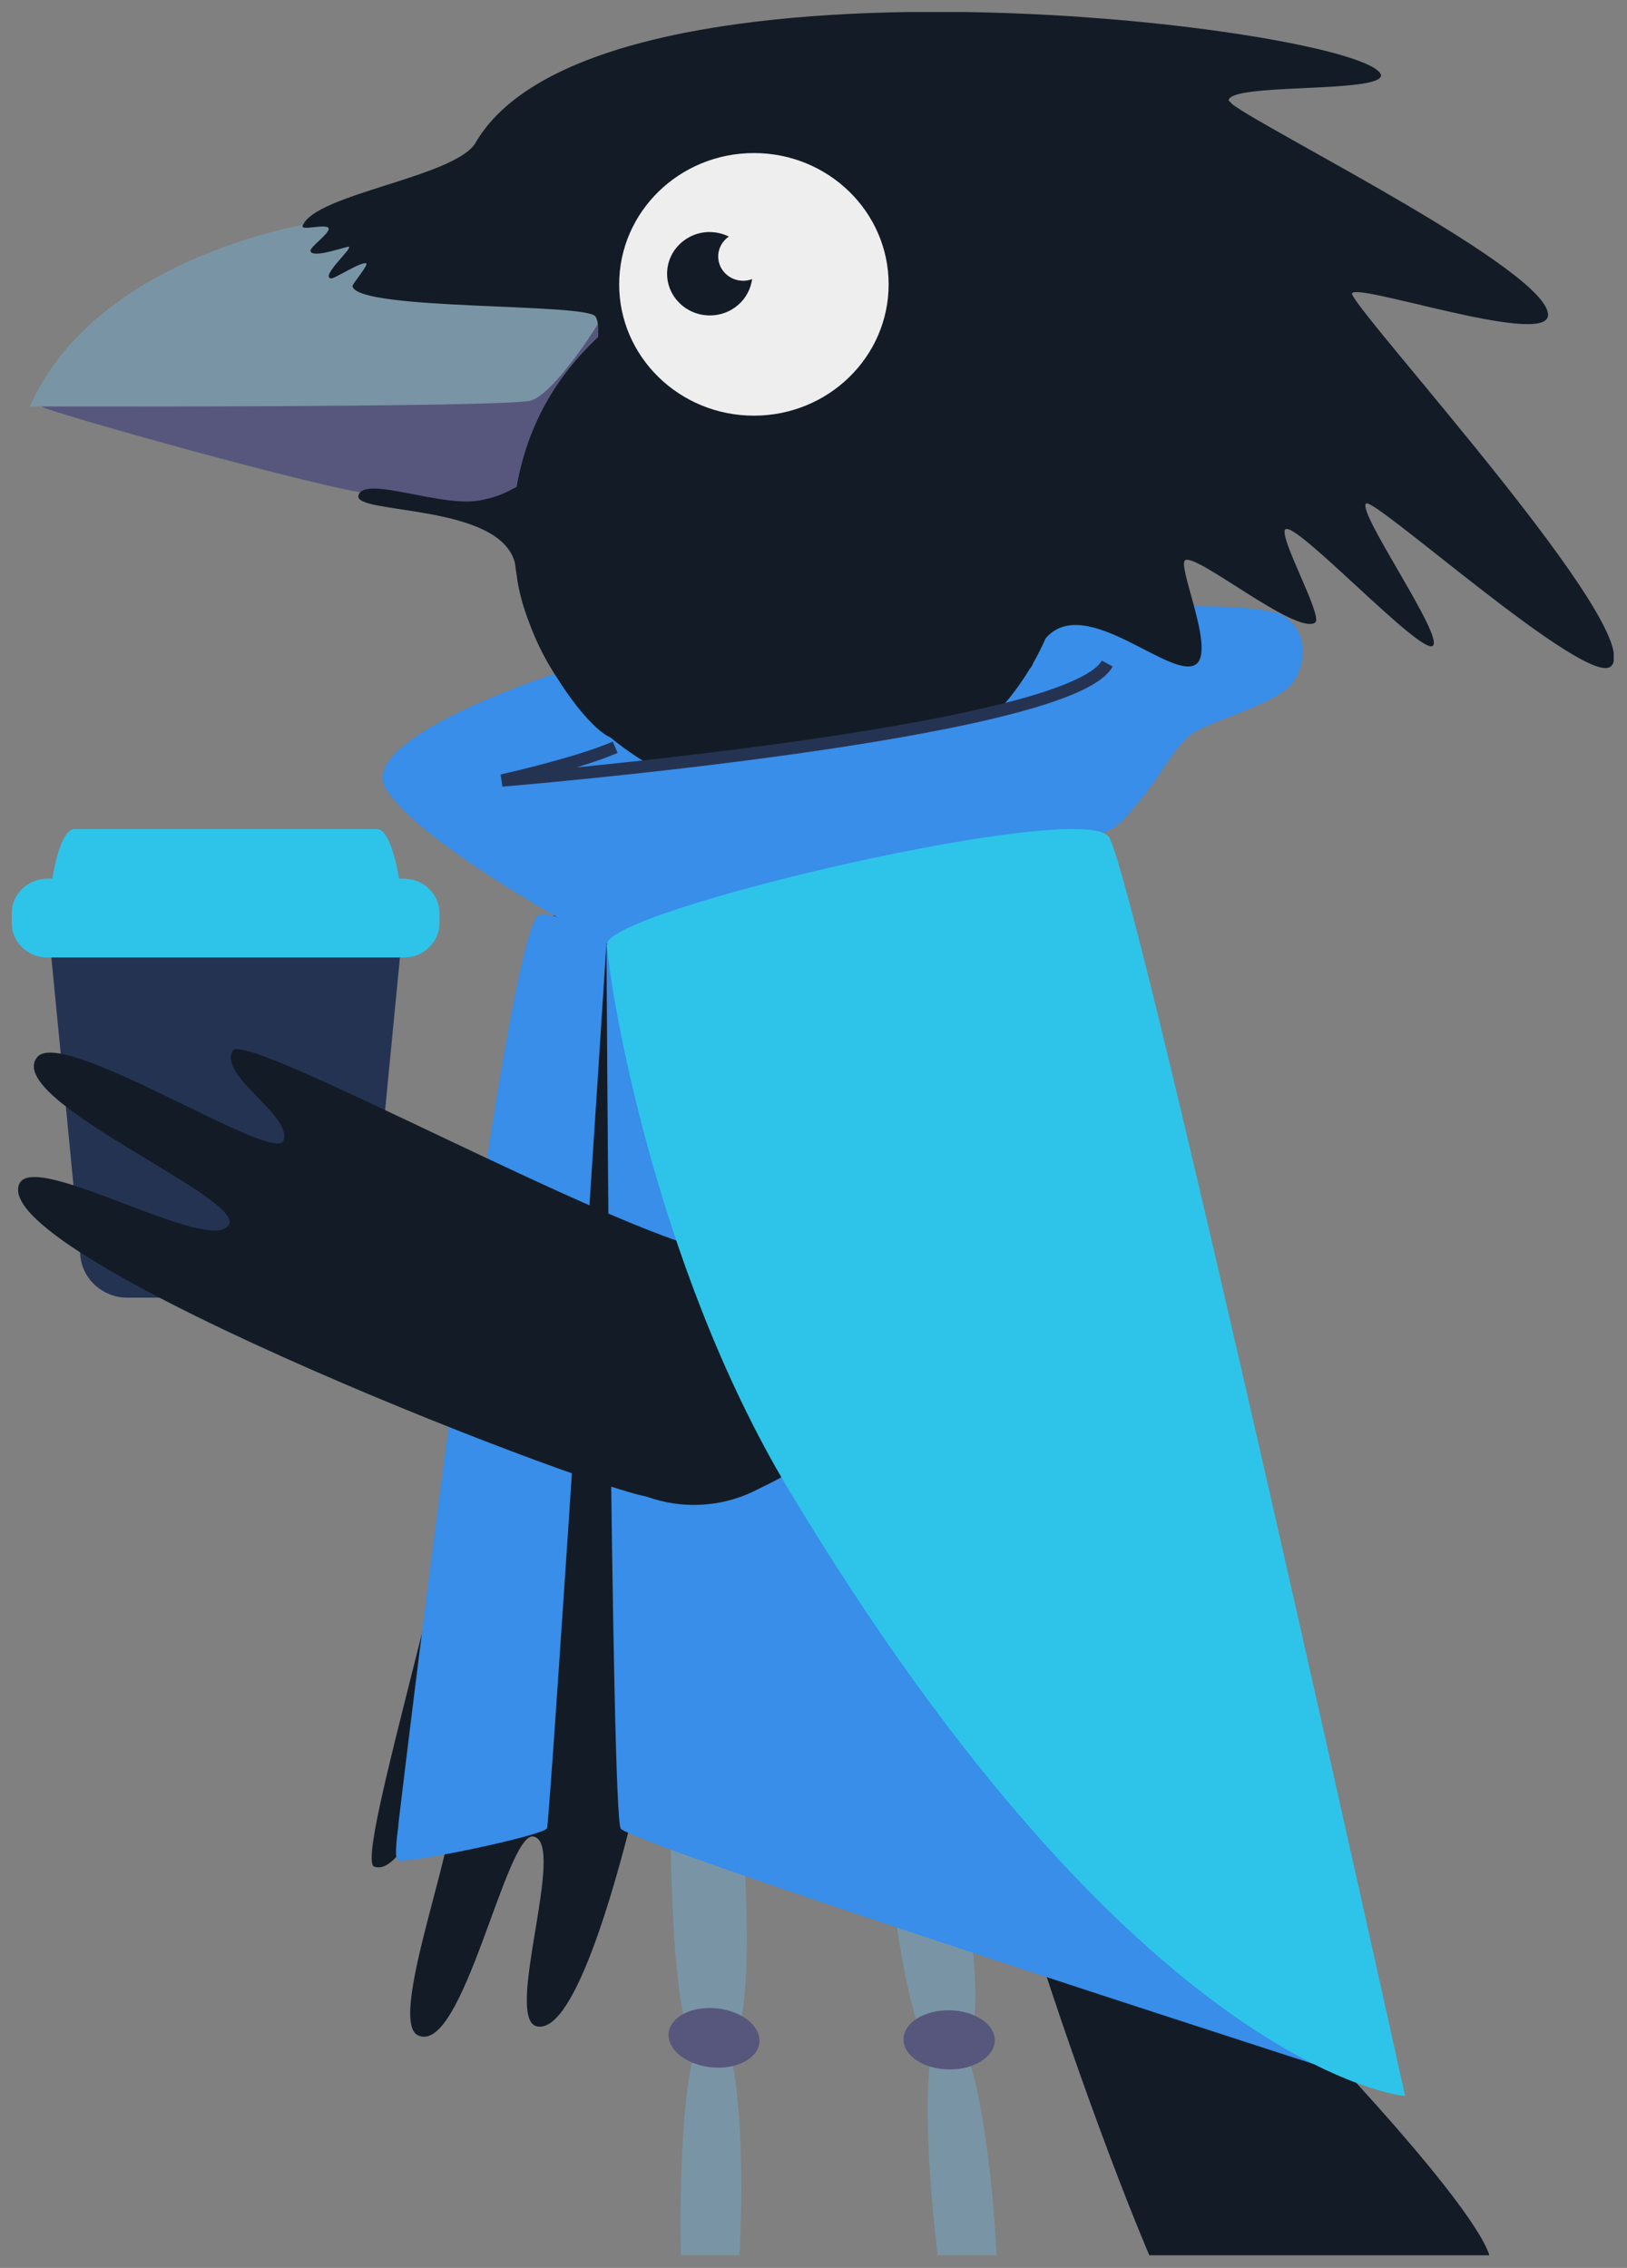 <svg width="66" height="92" viewBox="0 0 66 92" fill="none" xmlns="http://www.w3.org/2000/svg">
<rect x="0" y="0" width="66" height="92" fill="#808080" stroke="none"/>
<g clip-path="url(#clip0_2_9693)">
<path d="M43.952 34.649C42.659 33.581 23.479 34.115 22.889 34.649C21.982 35.47 20.765 69.914 22.889 71.965C24.526 73.544 44.796 73.34 46.058 71.965C47.894 69.961 45.156 35.645 43.952 34.649Z" fill="#131C26"/>
<path d="M18.891 57.16C18.918 61.08 14.332 75.437 15.182 75.723C16.226 76.075 17.14 73.073 18.137 73.244C19.07 73.404 15.618 81.914 16.949 82.562C18.772 83.452 20.525 74.293 21.64 74.5C23.014 74.757 20.392 81.96 21.8 82.207C24.81 82.738 28.853 58.59 28.478 57.467C27.675 55.061 18.891 57.026 18.893 57.158L18.891 57.16Z" fill="#131C26"/>
<path d="M29.488 38.165C28.218 37.153 24.182 37.712 22.951 38.77C20.588 40.801 20.206 50.756 20.206 50.756C20.206 50.756 21.607 59.636 22.657 60.14C23.488 60.539 31.592 53.824 32.261 47.328C32.506 44.952 31.383 39.678 29.486 38.165H29.488Z" fill="#131C26"/>
<path d="M23.845 61.463C21.156 61.463 18.976 59.339 18.976 56.718C18.976 54.098 21.156 51.974 23.845 51.974C26.534 51.974 28.714 54.098 28.714 56.718C28.714 59.339 26.534 61.463 23.845 61.463Z" fill="#131C26"/>
<path d="M45.291 33.096C46.433 32.962 47.401 30.377 48.357 29.757C49.334 29.122 51.87 28.567 52.505 27.604C52.901 27.003 53.136 25.759 52.144 25.026C51.232 24.351 45.299 24.622 42.843 24.749C37.645 25.014 24.581 26.624 22.207 27.428C20.309 28.073 14.637 30.256 15.64 31.953C17.023 34.296 24.554 38.294 24.554 38.294C24.554 38.294 40.197 33.69 45.291 33.096Z" fill="#388EE9"/>
<path d="M1.694 16.488C1.683 16.644 13.392 19.92 15.069 20.032C18.372 20.253 20.219 21.572 22.477 18.345C24.137 15.971 24.394 12.921 24.394 12.921C12.205 17.519 1.71 16.228 1.692 16.488H1.694Z" fill="#57577D"/>
<path d="M1.212 16.489C3.975 10.228 12.973 8.998 12.973 8.998C12.973 8.998 22.282 11.648 24.377 12.92C24.415 12.943 22.468 16.04 21.501 16.256C20.251 16.535 1.212 16.489 1.212 16.489Z" fill="#7995A5"/>
<path d="M19.296 5.781C24.294 -2.77 55.519 1.138 56.022 3.045C56.088 3.798 49.84 3.352 49.843 4.078C49.843 4.078 49.843 4.08 49.845 4.081C49.899 4.134 49.952 4.187 50.004 4.241C51.488 5.348 62.934 11.052 62.795 12.801C62.692 14.103 54.55 11.29 54.853 11.952C55.376 13.093 66.776 25.606 65.357 27.024C64.425 27.956 55.731 20.134 55.414 20.427C55.041 20.773 58.599 25.827 58.121 26.2C57.63 26.581 52.529 21.086 52.139 21.477C51.854 21.763 53.686 25.021 53.351 25.255C52.588 25.784 48.522 22.415 48.075 22.729C47.752 22.956 49.263 26.291 48.549 26.919C47.62 27.732 44.032 24.007 42.417 25.894C42.264 26.242 42.093 26.579 41.905 26.908C41.905 26.912 41.904 26.915 41.902 26.919C41.882 26.987 41.835 27.058 41.777 27.126C39.821 30.366 36.207 32.542 32.07 32.542C29.28 32.542 26.731 31.551 24.763 29.915C24.761 29.915 24.758 29.915 24.756 29.913C24.211 29.667 23.4 28.757 22.66 27.593C22.168 26.864 21.762 26.073 21.458 25.237C21.211 24.596 21.036 23.954 20.962 23.353C20.935 23.188 20.911 23.023 20.892 22.856C20.307 20.392 14.299 20.886 14.542 20.092C14.798 19.259 17.93 20.626 19.526 20.288C20.28 20.129 20.5 19.985 20.956 19.754C21.387 17.298 22.513 15.317 24.258 13.678C24.287 13.296 24.258 13.003 24.161 12.845C23.811 12.274 14.528 12.616 14.299 11.615C14.266 11.543 14.982 10.724 14.85 10.682C14.634 10.611 13.53 11.337 13.422 11.295C13.004 11.214 14.259 10.114 14.162 10.012C14.089 9.968 12.78 10.479 12.604 10.214C12.493 10.051 13.41 9.464 13.328 9.255C13.238 9.063 12.198 9.372 12.275 9.165C12.764 7.859 18.475 7.192 19.297 5.784L19.296 5.781Z" fill="#131C26"/>
<path d="M30.582 16.862C27.564 16.862 25.117 14.477 25.117 11.536C25.117 8.594 27.564 6.209 30.582 6.209C33.601 6.209 36.048 8.594 36.048 11.536C36.048 14.477 33.601 16.862 30.582 16.862Z" fill="#EEEEEE"/>
<path d="M28.797 9.415C29.075 9.415 29.333 9.483 29.565 9.596C29.306 9.775 29.134 10.068 29.134 10.402C29.134 10.949 29.589 11.39 30.148 11.39C30.276 11.39 30.398 11.364 30.51 11.321C30.4 12.152 29.679 12.796 28.797 12.796C27.838 12.796 27.061 12.038 27.061 11.103C27.061 10.169 27.838 9.411 28.797 9.411V9.415Z" fill="#131C26"/>
<path d="M44.713 33.779C45.854 33.646 47.401 30.379 48.357 29.757C49.335 29.122 51.87 28.567 52.505 27.604C52.902 27.003 52.912 25.274 52.339 25.627C45.14 30.064 45.171 26.464 44.915 26.915C43.375 29.639 23.311 31.333 20.808 31.556C18.509 31.762 15.294 31.356 15.638 31.953C17 34.308 24.552 38.294 24.552 38.294C24.552 38.294 39.617 34.373 44.711 33.779H44.713Z" fill="#388EE9"/>
<path d="M5.174 52.642H13.572C14.315 52.642 14.937 52.09 15.007 51.369L16.325 37.798H1.982L3.259 50.946C3.352 51.909 4.182 52.643 5.174 52.643V52.642Z" fill="#253353"/>
<path d="M1.921 35.645H2.121C2.238 34.96 2.528 33.632 3.021 33.632H15.287C15.779 33.632 16.069 34.96 16.186 35.645H16.387C17.184 35.645 17.829 36.275 17.829 37.051V37.436C17.829 38.213 17.184 38.842 16.387 38.842H1.919C1.122 38.842 0.476 38.213 0.476 37.436V37.051C0.476 36.275 1.122 35.645 1.919 35.645H1.921Z" fill="#2EC4EA"/>
<path d="M38.531 83.749C36.767 83.924 36.185 76.247 35.678 73.033C35.803 72.385 36.286 71.88 36.87 71.769C37.637 71.625 38.495 72.179 38.682 73.084C39.05 76.177 40.549 83.545 38.531 83.747V83.749Z" fill="#7995A5"/>
<path d="M39.721 98.61C38.545 98.511 36.556 82.468 38.352 82.232C40.311 81.974 41.288 98.742 39.721 98.61Z" fill="#7995A5"/>
<path d="M38.481 83.95C37.459 83.933 36.639 83.383 36.65 82.72C36.661 82.057 37.5 81.533 38.522 81.55C39.545 81.566 40.365 82.117 40.354 82.78C40.342 83.442 39.504 83.966 38.481 83.95Z" fill="#57577D"/>
<path d="M28.891 83.663C27.118 83.67 27.309 75.973 27.129 72.725C27.319 72.093 27.849 71.636 28.442 71.583C29.219 71.515 30.016 72.145 30.112 73.065C30.168 76.177 30.918 83.654 28.889 83.663H28.891Z" fill="#7995A5"/>
<path d="M28.581 98.566C27.421 98.357 27.053 82.201 28.866 82.135C30.84 82.065 30.126 98.845 28.581 98.566Z" fill="#7995A5"/>
<path d="M28.823 83.859C27.807 83.745 27.046 83.119 27.124 82.46C27.202 81.802 28.089 81.36 29.105 81.474C30.121 81.588 30.881 82.215 30.804 82.873C30.726 83.532 29.839 83.973 28.823 83.859Z" fill="#57577D"/>
<path d="M60.439 91.881C60.174 92.487 58.701 91.412 58.501 91.662C58.23 91.999 59.867 94.297 59.433 94.663C59.117 94.928 57.208 93.74 56.998 93.99C56.728 94.311 57.754 96.865 56.998 97.153C55.976 97.543 54.503 94.487 53.857 94.649C53.331 94.781 53.978 97.417 53.001 97.54C51.52 97.726 50.972 93.99 50.431 94.034C49.854 94.081 50.115 95.923 49.033 95.835C47.479 95.709 39.535 72.695 40.406 72.11C42.475 70.72 61.229 90.08 60.439 91.881Z" fill="#131C26"/>
<path d="M22.192 74.161C22.112 74.454 16.3 75.669 16.12 75.449C15.263 74.411 24.601 38.278 24.601 38.278C24.601 38.278 22.323 73.676 22.192 74.161Z" fill="#388EE9"/>
<path d="M21.892 37.109C22.677 37.014 24.653 37.939 24.601 38.308C24.211 41.096 16.145 74.129 16.145 74.129C16.145 74.129 20.507 37.278 21.892 37.109Z" fill="#388EE9"/>
<path d="M25.181 74.18C24.79 73.731 24.601 38.279 24.601 38.279L56.766 84.852C56.766 84.852 25.829 74.924 25.181 74.18Z" fill="#388EE9"/>
<path d="M29.015 50.788C24.696 49.909 9.958 41.796 9.447 42.617C8.818 43.625 11.909 45.275 11.49 46.279C11.099 47.215 2.533 41.641 1.511 42.882C0.11 44.581 9.783 48.531 9.296 49.647C8.695 51.023 1.377 46.618 0.779 48.031C-0.502 51.053 25.132 60.864 26.456 60.732C29.287 60.449 29.159 50.819 29.015 50.789V50.788Z" fill="#131C26"/>
<path d="M40.857 38.128C39.669 36.81 35.199 36.714 33.673 37.643C30.742 39.431 28.505 50.138 28.505 50.138C28.505 50.138 28.393 59.99 29.437 60.72C30.263 61.296 40.266 55.441 42.181 48.526C42.88 45.997 42.633 40.095 40.859 38.128H40.857Z" fill="#131C26"/>
<path d="M28.149 61.048C25.127 61.048 22.676 58.661 22.676 55.715C22.676 52.77 25.127 50.382 28.149 50.382C31.172 50.382 33.622 52.77 33.622 55.715C33.622 58.661 31.172 61.048 28.149 61.048Z" fill="#131C26"/>
<path d="M24.63 38.294C24.624 36.921 43.885 32.41 44.976 33.946C46.058 35.47 56.999 85.028 56.999 85.028C56.999 85.028 46.233 84.153 31.991 60.425C26.401 51.111 24.635 39.473 24.63 38.294Z" fill="#2EC4EA"/>
<path d="M44.915 26.917C43.371 29.769 20.361 31.662 20.361 31.662C20.361 31.662 23.393 30.989 24.956 30.314" stroke="#253353" stroke-width="0.5" stroke-miterlimit="10"/>
</g>
<defs>
<clipPath id="clip0_2_9693">
<rect width="65" height="91" fill="white" transform="matrix(-1 0 0 1 65.46 0.488)"/>
</clipPath>
</defs>
</svg>

